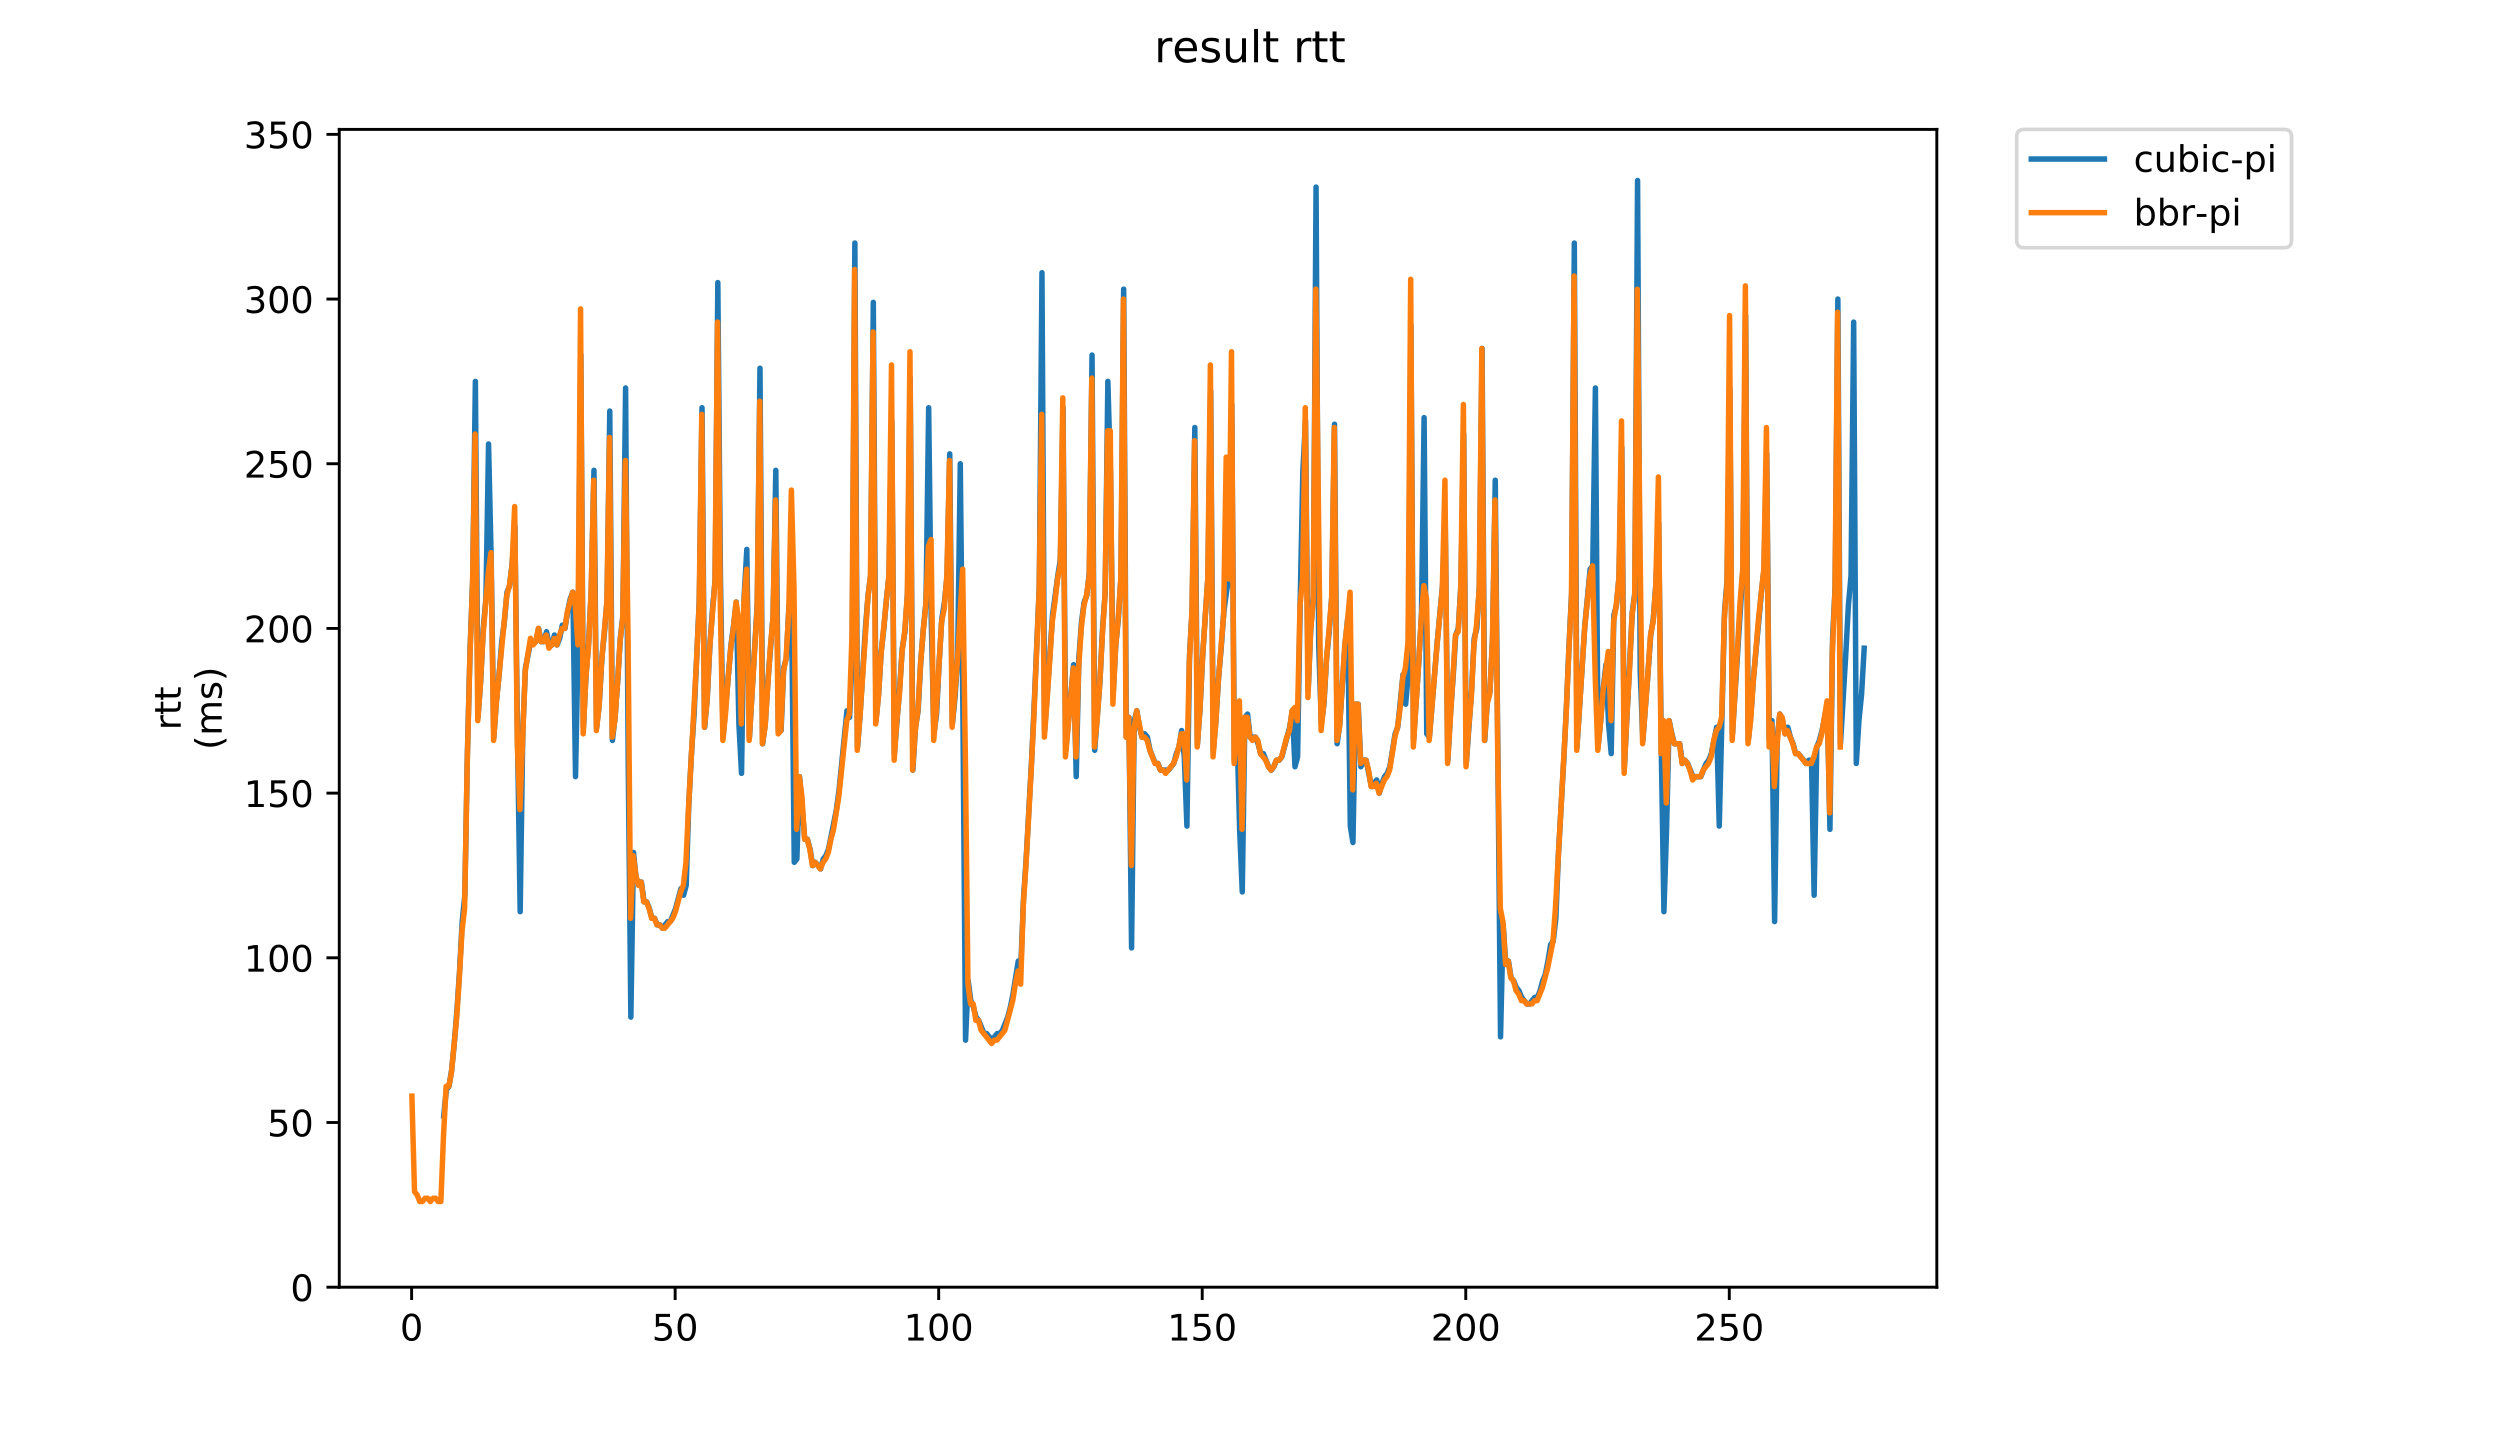 <?xml version="1.0" encoding="utf-8" standalone="no"?>
<!DOCTYPE svg PUBLIC "-//W3C//DTD SVG 1.1//EN"
  "http://www.w3.org/Graphics/SVG/1.1/DTD/svg11.dtd">
<!-- Created with matplotlib (https://matplotlib.org/) -->
<svg height="396pt" version="1.1" viewBox="0 0 684 396" width="684pt" xmlns="http://www.w3.org/2000/svg" xmlns:xlink="http://www.w3.org/1999/xlink">
 <defs>
  <style type="text/css">
*{stroke-linecap:butt;stroke-linejoin:round;}
  </style>
 </defs>
 <g id="figure_1">
  <g id="patch_1">
   <path d="M 0 396 
L 684 396 
L 684 0 
L 0 0 
z
" style="fill:#ffffff;"/>
  </g>
  <g id="axes_1">
   <g id="patch_2">
    <path d="M 92.824 352.174 
L 529.913 352.174 
L 529.913 35.411 
L 92.824 35.411 
z
" style="fill:#ffffff;"/>
   </g>
   <g id="matplotlib.axis_1">
    <g id="xtick_1">
     <g id="line2d_1">
      <defs>
       <path d="M 0 0 
L 0 3.5 
" id="m6c8b35bdcf" style="stroke:#000000;stroke-width:0.8;"/>
      </defs>
      <g>
       <use style="stroke:#000000;stroke-width:0.8;" x="112.618" xlink:href="#m6c8b35bdcf" y="352.174"/>
      </g>
     </g>
     <g id="text_1">
      <!-- 0 -->
      <defs>
       <path d="M 31.781 66.406 
Q 24.172 66.406 20.328 58.906 
Q 16.5 51.422 16.5 36.375 
Q 16.5 21.391 20.328 13.891 
Q 24.172 6.391 31.781 6.391 
Q 39.453 6.391 43.281 13.891 
Q 47.125 21.391 47.125 36.375 
Q 47.125 51.422 43.281 58.906 
Q 39.453 66.406 31.781 66.406 
z
M 31.781 74.219 
Q 44.047 74.219 50.516 64.516 
Q 56.984 54.828 56.984 36.375 
Q 56.984 17.969 50.516 8.266 
Q 44.047 -1.422 31.781 -1.422 
Q 19.531 -1.422 13.062 8.266 
Q 6.594 17.969 6.594 36.375 
Q 6.594 54.828 13.062 64.516 
Q 19.531 74.219 31.781 74.219 
z
" id="DejaVuSans-48"/>
      </defs>
      <g transform="translate(109.437 366.773)scale(0.1 -0.1)">
       <use xlink:href="#DejaVuSans-48"/>
      </g>
     </g>
    </g>
    <g id="xtick_2">
     <g id="line2d_2">
      <g>
       <use style="stroke:#000000;stroke-width:0.8;" x="184.721" xlink:href="#m6c8b35bdcf" y="352.174"/>
      </g>
     </g>
     <g id="text_2">
      <!-- 50 -->
      <defs>
       <path d="M 10.797 72.906 
L 49.516 72.906 
L 49.516 64.594 
L 19.828 64.594 
L 19.828 46.734 
Q 21.969 47.469 24.109 47.828 
Q 26.266 48.188 28.422 48.188 
Q 40.625 48.188 47.75 41.5 
Q 54.891 34.812 54.891 23.391 
Q 54.891 11.625 47.562 5.094 
Q 40.234 -1.422 26.906 -1.422 
Q 22.312 -1.422 17.547 -0.641 
Q 12.797 0.141 7.719 1.703 
L 7.719 11.625 
Q 12.109 9.234 16.797 8.062 
Q 21.484 6.891 26.703 6.891 
Q 35.156 6.891 40.078 11.328 
Q 45.016 15.766 45.016 23.391 
Q 45.016 31 40.078 35.438 
Q 35.156 39.891 26.703 39.891 
Q 22.75 39.891 18.812 39.016 
Q 14.891 38.141 10.797 36.281 
z
" id="DejaVuSans-53"/>
      </defs>
      <g transform="translate(178.359 366.773)scale(0.1 -0.1)">
       <use xlink:href="#DejaVuSans-53"/>
       <use x="63.623" xlink:href="#DejaVuSans-48"/>
      </g>
     </g>
    </g>
    <g id="xtick_3">
     <g id="line2d_3">
      <g>
       <use style="stroke:#000000;stroke-width:0.8;" x="256.825" xlink:href="#m6c8b35bdcf" y="352.174"/>
      </g>
     </g>
     <g id="text_3">
      <!-- 100 -->
      <defs>
       <path d="M 12.406 8.297 
L 28.516 8.297 
L 28.516 63.922 
L 10.984 60.406 
L 10.984 69.391 
L 28.422 72.906 
L 38.281 72.906 
L 38.281 8.297 
L 54.391 8.297 
L 54.391 0 
L 12.406 0 
z
" id="DejaVuSans-49"/>
      </defs>
      <g transform="translate(247.281 366.773)scale(0.1 -0.1)">
       <use xlink:href="#DejaVuSans-49"/>
       <use x="63.623" xlink:href="#DejaVuSans-48"/>
       <use x="127.246" xlink:href="#DejaVuSans-48"/>
      </g>
     </g>
    </g>
    <g id="xtick_4">
     <g id="line2d_4">
      <g>
       <use style="stroke:#000000;stroke-width:0.8;" x="328.928" xlink:href="#m6c8b35bdcf" y="352.174"/>
      </g>
     </g>
     <g id="text_4">
      <!-- 150 -->
      <g transform="translate(319.384 366.773)scale(0.1 -0.1)">
       <use xlink:href="#DejaVuSans-49"/>
       <use x="63.623" xlink:href="#DejaVuSans-53"/>
       <use x="127.246" xlink:href="#DejaVuSans-48"/>
      </g>
     </g>
    </g>
    <g id="xtick_5">
     <g id="line2d_5">
      <g>
       <use style="stroke:#000000;stroke-width:0.8;" x="401.031" xlink:href="#m6c8b35bdcf" y="352.174"/>
      </g>
     </g>
     <g id="text_5">
      <!-- 200 -->
      <defs>
       <path d="M 19.188 8.297 
L 53.609 8.297 
L 53.609 0 
L 7.328 0 
L 7.328 8.297 
Q 12.938 14.109 22.625 23.891 
Q 32.328 33.688 34.812 36.531 
Q 39.547 41.844 41.422 45.531 
Q 43.312 49.219 43.312 52.781 
Q 43.312 58.594 39.234 62.25 
Q 35.156 65.922 28.609 65.922 
Q 23.969 65.922 18.812 64.312 
Q 13.672 62.703 7.812 59.422 
L 7.812 69.391 
Q 13.766 71.781 18.938 73 
Q 24.125 74.219 28.422 74.219 
Q 39.75 74.219 46.484 68.547 
Q 53.219 62.891 53.219 53.422 
Q 53.219 48.922 51.531 44.891 
Q 49.859 40.875 45.406 35.406 
Q 44.188 33.984 37.641 27.219 
Q 31.109 20.453 19.188 8.297 
z
" id="DejaVuSans-50"/>
      </defs>
      <g transform="translate(391.487 366.773)scale(0.1 -0.1)">
       <use xlink:href="#DejaVuSans-50"/>
       <use x="63.623" xlink:href="#DejaVuSans-48"/>
       <use x="127.246" xlink:href="#DejaVuSans-48"/>
      </g>
     </g>
    </g>
    <g id="xtick_6">
     <g id="line2d_6">
      <g>
       <use style="stroke:#000000;stroke-width:0.8;" x="473.134" xlink:href="#m6c8b35bdcf" y="352.174"/>
      </g>
     </g>
     <g id="text_6">
      <!-- 250 -->
      <g transform="translate(463.59 366.773)scale(0.1 -0.1)">
       <use xlink:href="#DejaVuSans-50"/>
       <use x="63.623" xlink:href="#DejaVuSans-53"/>
       <use x="127.246" xlink:href="#DejaVuSans-48"/>
      </g>
     </g>
    </g>
   </g>
   <g id="matplotlib.axis_2">
    <g id="ytick_1">
     <g id="line2d_7">
      <defs>
       <path d="M 0 0 
L -3.5 0 
" id="m026a857613" style="stroke:#000000;stroke-width:0.8;"/>
      </defs>
      <g>
       <use style="stroke:#000000;stroke-width:0.8;" x="92.824" xlink:href="#m026a857613" y="352.174"/>
      </g>
     </g>
     <g id="text_7">
      <!-- 0 -->
      <g transform="translate(79.461 355.973)scale(0.1 -0.1)">
       <use xlink:href="#DejaVuSans-48"/>
      </g>
     </g>
    </g>
    <g id="ytick_2">
     <g id="line2d_8">
      <g>
       <use style="stroke:#000000;stroke-width:0.8;" x="92.824" xlink:href="#m026a857613" y="307.115"/>
      </g>
     </g>
     <g id="text_8">
      <!-- 50 -->
      <g transform="translate(73.099 310.915)scale(0.1 -0.1)">
       <use xlink:href="#DejaVuSans-53"/>
       <use x="63.623" xlink:href="#DejaVuSans-48"/>
      </g>
     </g>
    </g>
    <g id="ytick_3">
     <g id="line2d_9">
      <g>
       <use style="stroke:#000000;stroke-width:0.8;" x="92.824" xlink:href="#m026a857613" y="262.057"/>
      </g>
     </g>
     <g id="text_9">
      <!-- 100 -->
      <g transform="translate(66.736 265.856)scale(0.1 -0.1)">
       <use xlink:href="#DejaVuSans-49"/>
       <use x="63.623" xlink:href="#DejaVuSans-48"/>
       <use x="127.246" xlink:href="#DejaVuSans-48"/>
      </g>
     </g>
    </g>
    <g id="ytick_4">
     <g id="line2d_10">
      <g>
       <use style="stroke:#000000;stroke-width:0.8;" x="92.824" xlink:href="#m026a857613" y="216.998"/>
      </g>
     </g>
     <g id="text_10">
      <!-- 150 -->
      <g transform="translate(66.736 220.797)scale(0.1 -0.1)">
       <use xlink:href="#DejaVuSans-49"/>
       <use x="63.623" xlink:href="#DejaVuSans-53"/>
       <use x="127.246" xlink:href="#DejaVuSans-48"/>
      </g>
     </g>
    </g>
    <g id="ytick_5">
     <g id="line2d_11">
      <g>
       <use style="stroke:#000000;stroke-width:0.8;" x="92.824" xlink:href="#m026a857613" y="171.939"/>
      </g>
     </g>
     <g id="text_11">
      <!-- 200 -->
      <g transform="translate(66.736 175.738)scale(0.1 -0.1)">
       <use xlink:href="#DejaVuSans-50"/>
       <use x="63.623" xlink:href="#DejaVuSans-48"/>
       <use x="127.246" xlink:href="#DejaVuSans-48"/>
      </g>
     </g>
    </g>
    <g id="ytick_6">
     <g id="line2d_12">
      <g>
       <use style="stroke:#000000;stroke-width:0.8;" x="92.824" xlink:href="#m026a857613" y="126.881"/>
      </g>
     </g>
     <g id="text_12">
      <!-- 250 -->
      <g transform="translate(66.736 130.68)scale(0.1 -0.1)">
       <use xlink:href="#DejaVuSans-50"/>
       <use x="63.623" xlink:href="#DejaVuSans-53"/>
       <use x="127.246" xlink:href="#DejaVuSans-48"/>
      </g>
     </g>
    </g>
    <g id="ytick_7">
     <g id="line2d_13">
      <g>
       <use style="stroke:#000000;stroke-width:0.8;" x="92.824" xlink:href="#m026a857613" y="81.822"/>
      </g>
     </g>
     <g id="text_13">
      <!-- 300 -->
      <defs>
       <path d="M 40.578 39.312 
Q 47.656 37.797 51.625 33 
Q 55.609 28.219 55.609 21.188 
Q 55.609 10.406 48.188 4.484 
Q 40.766 -1.422 27.094 -1.422 
Q 22.516 -1.422 17.656 -0.516 
Q 12.797 0.391 7.625 2.203 
L 7.625 11.719 
Q 11.719 9.328 16.594 8.109 
Q 21.484 6.891 26.812 6.891 
Q 36.078 6.891 40.938 10.547 
Q 45.797 14.203 45.797 21.188 
Q 45.797 27.641 41.281 31.266 
Q 36.766 34.906 28.719 34.906 
L 20.219 34.906 
L 20.219 43.016 
L 29.109 43.016 
Q 36.375 43.016 40.234 45.922 
Q 44.094 48.828 44.094 54.297 
Q 44.094 59.906 40.109 62.906 
Q 36.141 65.922 28.719 65.922 
Q 24.656 65.922 20.016 65.031 
Q 15.375 64.156 9.812 62.312 
L 9.812 71.094 
Q 15.438 72.656 20.344 73.438 
Q 25.25 74.219 29.594 74.219 
Q 40.828 74.219 47.359 69.109 
Q 53.906 64.016 53.906 55.328 
Q 53.906 49.266 50.438 45.094 
Q 46.969 40.922 40.578 39.312 
z
" id="DejaVuSans-51"/>
      </defs>
      <g transform="translate(66.736 85.621)scale(0.1 -0.1)">
       <use xlink:href="#DejaVuSans-51"/>
       <use x="63.623" xlink:href="#DejaVuSans-48"/>
       <use x="127.246" xlink:href="#DejaVuSans-48"/>
      </g>
     </g>
    </g>
    <g id="ytick_8">
     <g id="line2d_14">
      <g>
       <use style="stroke:#000000;stroke-width:0.8;" x="92.824" xlink:href="#m026a857613" y="36.763"/>
      </g>
     </g>
     <g id="text_14">
      <!-- 350 -->
      <g transform="translate(66.736 40.562)scale(0.1 -0.1)">
       <use xlink:href="#DejaVuSans-51"/>
       <use x="63.623" xlink:href="#DejaVuSans-53"/>
       <use x="127.246" xlink:href="#DejaVuSans-48"/>
      </g>
     </g>
    </g>
    <g id="text_15">
     <!-- rtt -->
     <defs>
      <path d="M 41.109 46.297 
Q 39.594 47.172 37.812 47.578 
Q 36.031 48 33.891 48 
Q 26.266 48 22.188 43.047 
Q 18.109 38.094 18.109 28.812 
L 18.109 0 
L 9.078 0 
L 9.078 54.688 
L 18.109 54.688 
L 18.109 46.188 
Q 20.953 51.172 25.484 53.578 
Q 30.031 56 36.531 56 
Q 37.453 56 38.578 55.875 
Q 39.703 55.766 41.062 55.516 
z
" id="DejaVuSans-114"/>
      <path d="M 18.312 70.219 
L 18.312 54.688 
L 36.812 54.688 
L 36.812 47.703 
L 18.312 47.703 
L 18.312 18.016 
Q 18.312 11.328 20.141 9.422 
Q 21.969 7.516 27.594 7.516 
L 36.812 7.516 
L 36.812 0 
L 27.594 0 
Q 17.188 0 13.234 3.875 
Q 9.281 7.766 9.281 18.016 
L 9.281 47.703 
L 2.688 47.703 
L 2.688 54.688 
L 9.281 54.688 
L 9.281 70.219 
z
" id="DejaVuSans-116"/>
     </defs>
     <g transform="translate(49.459 199.769)rotate(-90)scale(0.1 -0.1)">
      <use xlink:href="#DejaVuSans-114"/>
      <use x="41.113" xlink:href="#DejaVuSans-116"/>
      <use x="80.322" xlink:href="#DejaVuSans-116"/>
     </g>
     <!-- (ms) -->
     <defs>
      <path d="M 31 75.875 
Q 24.469 64.656 21.281 53.656 
Q 18.109 42.672 18.109 31.391 
Q 18.109 20.125 21.312 9.062 
Q 24.516 -2 31 -13.188 
L 23.188 -13.188 
Q 15.875 -1.703 12.234 9.375 
Q 8.594 20.453 8.594 31.391 
Q 8.594 42.281 12.203 53.312 
Q 15.828 64.359 23.188 75.875 
z
" id="DejaVuSans-40"/>
      <path d="M 52 44.188 
Q 55.375 50.25 60.062 53.125 
Q 64.75 56 71.094 56 
Q 79.641 56 84.281 50.016 
Q 88.922 44.047 88.922 33.016 
L 88.922 0 
L 79.891 0 
L 79.891 32.719 
Q 79.891 40.578 77.094 44.375 
Q 74.312 48.188 68.609 48.188 
Q 61.625 48.188 57.562 43.547 
Q 53.516 38.922 53.516 30.906 
L 53.516 0 
L 44.484 0 
L 44.484 32.719 
Q 44.484 40.625 41.703 44.406 
Q 38.922 48.188 33.109 48.188 
Q 26.219 48.188 22.156 43.531 
Q 18.109 38.875 18.109 30.906 
L 18.109 0 
L 9.078 0 
L 9.078 54.688 
L 18.109 54.688 
L 18.109 46.188 
Q 21.188 51.219 25.484 53.609 
Q 29.781 56 35.688 56 
Q 41.656 56 45.828 52.969 
Q 50 49.953 52 44.188 
z
" id="DejaVuSans-109"/>
      <path d="M 44.281 53.078 
L 44.281 44.578 
Q 40.484 46.531 36.375 47.5 
Q 32.281 48.484 27.875 48.484 
Q 21.188 48.484 17.844 46.438 
Q 14.5 44.391 14.5 40.281 
Q 14.5 37.156 16.891 35.375 
Q 19.281 33.594 26.516 31.984 
L 29.594 31.297 
Q 39.156 29.25 43.188 25.516 
Q 47.219 21.781 47.219 15.094 
Q 47.219 7.469 41.188 3.016 
Q 35.156 -1.422 24.609 -1.422 
Q 20.219 -1.422 15.453 -0.562 
Q 10.688 0.297 5.422 2 
L 5.422 11.281 
Q 10.406 8.688 15.234 7.391 
Q 20.062 6.109 24.812 6.109 
Q 31.156 6.109 34.562 8.281 
Q 37.984 10.453 37.984 14.406 
Q 37.984 18.062 35.516 20.016 
Q 33.062 21.969 24.703 23.781 
L 21.578 24.516 
Q 13.234 26.266 9.516 29.906 
Q 5.812 33.547 5.812 39.891 
Q 5.812 47.609 11.281 51.797 
Q 16.75 56 26.812 56 
Q 31.781 56 36.172 55.266 
Q 40.578 54.547 44.281 53.078 
z
" id="DejaVuSans-115"/>
      <path d="M 8.016 75.875 
L 15.828 75.875 
Q 23.141 64.359 26.781 53.312 
Q 30.422 42.281 30.422 31.391 
Q 30.422 20.453 26.781 9.375 
Q 23.141 -1.703 15.828 -13.188 
L 8.016 -13.188 
Q 14.5 -2 17.703 9.062 
Q 20.906 20.125 20.906 31.391 
Q 20.906 42.672 17.703 53.656 
Q 14.5 64.656 8.016 75.875 
z
" id="DejaVuSans-41"/>
     </defs>
     <g transform="translate(60.657 205.169)rotate(-90)scale(0.1 -0.1)">
      <use xlink:href="#DejaVuSans-40"/>
      <use x="39.014" xlink:href="#DejaVuSans-109"/>
      <use x="136.426" xlink:href="#DejaVuSans-115"/>
      <use x="188.525" xlink:href="#DejaVuSans-41"/>
     </g>
    </g>
   </g>
   <g id="line2d_15">
    <path clip-path="url(#p43f237a901)" d="M 121.409 305.313 
L 122.13 298.104 
L 122.851 297.203 
L 123.572 292.697 
L 124.293 285.487 
L 125.014 276.475 
L 125.735 265.661 
L 126.456 252.144 
L 127.177 244.934 
L 127.898 205.283 
L 128.619 177.346 
L 129.34 158.422 
L 130.061 104.351 
L 130.782 196.271 
L 131.503 186.358 
L 132.224 171.939 
L 132.945 163.829 
L 133.666 121.473 
L 134.387 153.015 
L 135.108 201.678 
L 135.83 191.765 
L 136.551 184.556 
L 137.272 175.544 
L 137.993 170.137 
L 138.714 162.026 
L 139.435 160.224 
L 140.156 153.916 
L 140.877 144.003 
L 141.598 202.579 
L 142.319 249.44 
L 143.04 199.876 
L 143.761 182.753 
L 145.203 175.544 
L 146.645 175.544 
L 147.366 171.939 
L 148.087 175.544 
L 148.808 175.544 
L 149.529 172.84 
L 150.25 176.445 
L 150.971 176.445 
L 151.692 173.742 
L 152.413 176.445 
L 153.134 174.643 
L 153.855 171.038 
L 154.576 171.939 
L 155.297 167.433 
L 156.018 163.829 
L 156.739 162.026 
L 157.46 212.492 
L 158.182 175.544 
L 158.903 97.142 
L 159.624 198.974 
L 160.345 184.556 
L 161.066 175.544 
L 161.787 161.125 
L 162.508 128.683 
L 163.229 198.974 
L 163.95 192.666 
L 164.671 180.05 
L 165.392 172.84 
L 166.113 163.829 
L 166.834 112.462 
L 167.555 202.579 
L 168.276 196.271 
L 168.997 186.358 
L 169.718 174.643 
L 170.439 168.335 
L 171.16 106.153 
L 171.881 208.887 
L 172.602 278.278 
L 173.323 233.219 
L 174.044 240.429 
L 174.765 241.33 
L 175.486 241.33 
L 176.207 246.737 
L 176.928 246.737 
L 177.649 248.539 
L 178.37 251.243 
L 179.091 251.243 
L 179.812 253.045 
L 180.534 253.045 
L 181.255 253.946 
L 182.697 252.144 
L 183.418 252.144 
L 184.86 248.539 
L 186.302 243.132 
L 187.023 244.934 
L 187.744 242.231 
L 188.465 219.701 
L 189.186 206.184 
L 189.907 195.37 
L 191.349 163.829 
L 192.07 111.561 
L 192.791 198.974 
L 193.512 190.864 
L 194.233 176.445 
L 194.954 166.532 
L 195.675 158.422 
L 196.396 77.316 
L 197.117 158.422 
L 197.838 201.678 
L 200.001 176.445 
L 200.722 171.038 
L 201.443 164.73 
L 202.164 198.073 
L 202.886 211.591 
L 203.607 162.927 
L 204.328 150.311 
L 205.049 201.678 
L 207.212 164.73 
L 207.933 100.746 
L 208.654 203.48 
L 209.375 198.073 
L 210.096 186.358 
L 211.538 168.335 
L 212.259 128.683 
L 212.98 199.876 
L 213.701 199.876 
L 214.422 182.753 
L 215.143 180.05 
L 215.864 165.631 
L 216.585 167.433 
L 217.306 235.923 
L 218.027 235.021 
L 218.748 212.492 
L 220.19 229.614 
L 220.911 229.614 
L 221.632 232.318 
L 222.353 236.824 
L 223.074 235.923 
L 224.516 237.725 
L 225.238 235.021 
L 225.959 234.12 
L 226.68 232.318 
L 228.843 221.504 
L 229.564 216.097 
L 231.727 194.469 
L 232.448 196.271 
L 233.169 179.149 
L 233.89 66.502 
L 234.611 204.382 
L 235.332 195.37 
L 236.774 171.939 
L 237.495 162.927 
L 238.216 157.52 
L 238.937 82.723 
L 239.658 197.172 
L 240.379 189.963 
L 241.1 178.247 
L 241.821 171.939 
L 242.542 163.829 
L 243.263 157.52 
L 243.984 115.165 
L 244.705 206.184 
L 246.147 188.16 
L 246.868 177.346 
L 247.59 172.84 
L 248.311 162.026 
L 249.032 103.45 
L 249.753 210.69 
L 250.474 198.974 
L 251.195 194.469 
L 251.916 180.951 
L 252.637 171.939 
L 253.358 164.73 
L 254.079 111.561 
L 254.8 170.137 
L 255.521 200.777 
L 256.242 195.37 
L 256.963 180.951 
L 257.684 169.236 
L 258.405 164.73 
L 259.126 157.52 
L 259.847 124.177 
L 260.568 198.073 
L 261.289 190.864 
L 262.01 180.05 
L 262.731 126.881 
L 263.452 195.37 
L 264.173 284.586 
L 264.894 268.365 
L 265.615 273.772 
L 266.336 275.574 
L 267.057 278.278 
L 267.778 279.179 
L 269.22 282.784 
L 269.942 282.784 
L 271.384 284.586 
L 272.826 282.784 
L 273.547 282.784 
L 274.268 281.883 
L 275.71 278.278 
L 276.431 275.574 
L 277.152 271.97 
L 278.594 262.958 
L 279.315 263.859 
L 280.036 245.836 
L 280.757 235.021 
L 282.199 208.887 
L 282.92 193.567 
L 284.362 160.224 
L 285.083 74.612 
L 285.804 199.876 
L 286.525 189.963 
L 287.967 168.335 
L 289.409 157.52 
L 290.13 153.015 
L 290.851 111.561 
L 291.572 205.283 
L 293.736 181.852 
L 294.457 212.492 
L 295.178 180.05 
L 295.899 170.137 
L 296.62 164.73 
L 297.341 162.927 
L 298.062 156.619 
L 298.783 97.142 
L 299.504 205.283 
L 300.946 186.358 
L 301.667 171.939 
L 302.388 162.026 
L 303.109 104.351 
L 303.83 129.584 
L 304.551 189.963 
L 305.272 176.445 
L 305.993 169.236 
L 306.714 157.52 
L 307.435 79.118 
L 308.156 201.678 
L 308.877 196.271 
L 309.598 259.353 
L 310.319 197.172 
L 311.04 194.469 
L 311.761 198.974 
L 312.482 201.678 
L 313.203 200.777 
L 313.924 201.678 
L 314.646 205.283 
L 316.088 208.887 
L 316.809 208.887 
L 317.53 210.69 
L 319.693 210.69 
L 321.135 208.887 
L 321.856 206.184 
L 322.577 204.382 
L 323.298 199.876 
L 324.019 207.085 
L 324.74 226.01 
L 325.461 179.149 
L 326.182 166.532 
L 326.903 116.968 
L 327.624 203.48 
L 328.345 193.567 
L 329.066 179.149 
L 330.508 157.52 
L 331.229 107.055 
L 331.95 205.283 
L 332.671 197.172 
L 333.392 185.457 
L 334.113 177.346 
L 334.834 167.433 
L 335.555 162.026 
L 336.276 157.52 
L 336.998 110.659 
L 337.719 207.986 
L 338.44 199.876 
L 339.161 226.911 
L 339.882 244.033 
L 340.603 196.271 
L 341.324 195.37 
L 342.045 201.678 
L 343.487 201.678 
L 344.208 203.48 
L 344.929 206.184 
L 345.65 206.184 
L 347.092 209.789 
L 347.813 210.69 
L 348.534 209.789 
L 349.255 207.986 
L 349.976 207.986 
L 350.697 207.085 
L 352.86 198.974 
L 353.581 194.469 
L 354.302 209.789 
L 355.023 207.085 
L 355.744 163.829 
L 356.465 128.683 
L 357.186 115.165 
L 357.907 189.062 
L 358.628 171.939 
L 359.35 162.927 
L 360.071 51.182 
L 360.792 176.445 
L 361.513 198.073 
L 362.234 192.666 
L 362.955 180.05 
L 363.676 172.84 
L 364.397 162.927 
L 365.118 116.066 
L 365.839 203.48 
L 366.56 198.073 
L 368.002 176.445 
L 368.723 169.236 
L 369.444 226.01 
L 370.165 230.516 
L 370.886 192.666 
L 371.607 192.666 
L 372.328 209.789 
L 373.049 207.986 
L 373.77 207.986 
L 375.212 215.196 
L 376.654 213.393 
L 377.375 216.998 
L 378.096 214.294 
L 378.817 212.492 
L 379.538 211.591 
L 380.259 209.789 
L 381.702 200.777 
L 382.423 198.974 
L 383.865 184.556 
L 384.586 192.666 
L 385.307 184.556 
L 386.028 89.031 
L 386.749 202.579 
L 388.191 180.951 
L 388.912 168.335 
L 389.633 114.264 
L 390.354 200.777 
L 391.075 201.678 
L 393.238 175.544 
L 394.68 160.224 
L 395.401 141.299 
L 396.122 207.986 
L 396.843 195.37 
L 397.564 185.457 
L 398.285 173.742 
L 399.006 171.939 
L 399.727 159.323 
L 400.448 118.77 
L 401.169 208.887 
L 402.611 189.062 
L 403.333 174.643 
L 404.054 171.939 
L 404.775 160.224 
L 405.496 95.339 
L 406.217 202.579 
L 406.938 191.765 
L 407.659 189.062 
L 408.38 174.643 
L 409.101 131.386 
L 410.543 283.685 
L 411.264 253.045 
L 411.985 263.859 
L 412.706 262.958 
L 413.427 267.464 
L 414.148 268.365 
L 414.869 270.167 
L 415.59 271.068 
L 416.311 272.871 
L 417.753 274.673 
L 418.474 274.673 
L 419.916 272.871 
L 420.637 272.871 
L 421.358 271.068 
L 422.079 268.365 
L 422.8 266.563 
L 423.521 262.958 
L 424.242 258.452 
L 424.963 257.551 
L 425.685 251.243 
L 426.406 233.219 
L 427.848 207.986 
L 428.569 193.567 
L 429.29 176.445 
L 430.011 162.026 
L 430.732 66.502 
L 431.453 204.382 
L 433.616 171.038 
L 435.058 155.718 
L 435.779 154.817 
L 436.5 106.153 
L 437.221 204.382 
L 437.942 197.172 
L 438.663 188.16 
L 439.384 181.852 
L 440.105 198.073 
L 440.826 206.184 
L 441.547 168.335 
L 442.268 165.631 
L 442.989 157.52 
L 443.71 122.375 
L 444.431 209.789 
L 446.594 167.433 
L 447.315 162.026 
L 448.037 49.379 
L 448.758 183.655 
L 449.479 202.579 
L 450.921 183.655 
L 451.642 173.742 
L 452.363 169.236 
L 453.084 159.323 
L 453.805 143.102 
L 454.526 205.283 
L 455.247 249.44 
L 455.968 226.911 
L 456.689 197.172 
L 457.41 200.777 
L 458.131 203.48 
L 459.573 203.48 
L 460.294 208.887 
L 461.015 207.986 
L 461.736 208.887 
L 463.178 212.492 
L 465.341 212.492 
L 466.783 208.887 
L 467.504 207.986 
L 468.225 206.184 
L 469.667 198.974 
L 470.389 226.01 
L 471.831 167.433 
L 472.552 158.422 
L 473.273 106.153 
L 473.994 200.777 
L 476.878 155.718 
L 477.599 86.328 
L 478.32 202.579 
L 479.041 195.37 
L 479.762 185.457 
L 481.925 162.026 
L 482.646 155.718 
L 483.367 124.177 
L 484.088 202.579 
L 484.809 197.172 
L 485.53 252.144 
L 486.251 201.678 
L 486.972 195.37 
L 487.693 197.172 
L 488.414 200.777 
L 489.135 198.974 
L 489.856 201.678 
L 490.577 203.48 
L 491.298 206.184 
L 492.019 206.184 
L 494.183 208.887 
L 494.904 207.986 
L 495.625 207.986 
L 496.346 244.934 
L 497.067 204.382 
L 497.788 202.579 
L 498.509 199.876 
L 499.951 192.666 
L 500.672 226.911 
L 501.393 174.643 
L 502.114 160.224 
L 502.835 81.822 
L 503.556 203.48 
L 504.998 179.149 
L 505.719 165.631 
L 506.44 157.52 
L 507.161 88.13 
L 507.882 208.887 
L 508.603 197.172 
L 509.324 189.963 
L 510.045 177.346 
L 510.045 177.346 
" style="fill:none;stroke:#1f77b4;stroke-linecap:square;stroke-width:1.5;"/>
   </g>
   <g id="line2d_16">
    <path clip-path="url(#p43f237a901)" d="M 112.692 299.906 
L 113.413 326.04 
L 114.134 326.941 
L 114.855 328.744 
L 115.576 328.744 
L 116.297 327.842 
L 117.018 327.842 
L 117.739 328.744 
L 118.46 327.842 
L 119.181 327.842 
L 119.902 328.744 
L 120.623 328.744 
L 121.344 310.72 
L 122.065 297.203 
L 122.786 297.203 
L 123.507 293.598 
L 124.949 278.278 
L 125.67 267.464 
L 126.391 254.847 
L 127.112 248.539 
L 127.833 208.887 
L 128.554 180.05 
L 129.275 160.224 
L 129.996 118.77 
L 130.717 197.172 
L 131.438 187.259 
L 132.159 173.742 
L 133.602 156.619 
L 134.323 151.212 
L 135.044 202.579 
L 135.765 192.666 
L 138.649 162.927 
L 139.37 160.224 
L 140.091 154.817 
L 140.812 138.596 
L 141.533 203.48 
L 142.254 221.504 
L 143.696 183.655 
L 145.138 174.643 
L 145.859 176.445 
L 146.58 175.544 
L 147.301 171.939 
L 148.022 175.544 
L 148.743 175.544 
L 149.464 173.742 
L 150.185 177.346 
L 150.906 176.445 
L 151.627 174.643 
L 152.348 176.445 
L 153.069 173.742 
L 153.79 171.939 
L 154.511 171.939 
L 155.232 167.433 
L 156.675 162.026 
L 157.396 165.631 
L 158.117 176.445 
L 158.838 84.525 
L 159.559 200.777 
L 160.28 185.457 
L 161.001 177.346 
L 161.722 162.026 
L 162.443 131.386 
L 163.164 199.876 
L 163.885 193.567 
L 164.606 180.951 
L 166.048 164.73 
L 166.769 119.671 
L 167.49 201.678 
L 168.211 197.172 
L 168.932 187.259 
L 169.653 175.544 
L 170.374 169.236 
L 171.095 125.979 
L 171.816 172.84 
L 172.537 251.243 
L 173.258 234.12 
L 173.979 239.527 
L 174.7 242.231 
L 175.421 241.33 
L 176.142 246.737 
L 176.863 246.737 
L 177.584 248.539 
L 178.306 251.243 
L 179.027 251.243 
L 179.748 253.045 
L 180.469 253.045 
L 181.19 253.946 
L 181.911 253.946 
L 184.074 251.243 
L 184.795 249.44 
L 186.237 244.033 
L 186.958 242.231 
L 187.679 235.923 
L 188.4 220.603 
L 190.563 180.951 
L 191.284 165.631 
L 192.005 113.363 
L 192.726 198.974 
L 193.447 191.765 
L 194.168 177.346 
L 195.61 159.323 
L 196.331 88.13 
L 197.052 163.829 
L 197.773 202.579 
L 198.494 195.37 
L 199.215 185.457 
L 199.936 177.346 
L 200.658 171.939 
L 201.379 164.73 
L 202.1 169.236 
L 202.821 198.073 
L 203.542 164.73 
L 204.263 155.718 
L 204.984 202.579 
L 207.147 166.532 
L 207.868 109.758 
L 208.589 203.48 
L 209.31 198.974 
L 210.752 177.346 
L 211.473 169.236 
L 212.194 136.793 
L 212.915 200.777 
L 213.636 199.876 
L 214.357 183.655 
L 215.078 180.05 
L 215.799 167.433 
L 216.52 134.09 
L 217.241 161.125 
L 217.962 226.911 
L 218.683 212.492 
L 219.404 217.899 
L 220.125 229.614 
L 220.846 229.614 
L 221.567 232.318 
L 222.289 236.824 
L 223.01 235.923 
L 224.452 237.725 
L 225.173 235.923 
L 225.894 235.021 
L 226.615 233.219 
L 227.336 229.614 
L 228.057 226.911 
L 229.499 217.899 
L 231.662 197.172 
L 232.383 195.37 
L 233.104 173.742 
L 233.825 73.711 
L 234.546 205.283 
L 235.267 196.271 
L 237.43 163.829 
L 238.151 157.52 
L 238.872 90.834 
L 239.593 198.073 
L 240.314 190.864 
L 241.035 179.149 
L 243.198 157.52 
L 243.919 99.845 
L 244.641 207.986 
L 245.362 197.172 
L 246.083 189.963 
L 246.804 178.247 
L 247.525 172.84 
L 248.246 162.927 
L 248.967 96.241 
L 249.688 210.69 
L 250.409 199.876 
L 251.13 194.469 
L 251.851 181.852 
L 252.572 172.84 
L 253.293 165.631 
L 254.014 149.41 
L 254.735 147.608 
L 255.456 202.579 
L 256.177 194.469 
L 257.619 170.137 
L 258.34 166.532 
L 259.061 157.52 
L 259.782 125.979 
L 260.503 198.974 
L 261.945 180.951 
L 263.387 155.718 
L 264.108 206.184 
L 264.829 269.266 
L 265.55 274.673 
L 266.271 274.673 
L 266.993 279.179 
L 267.714 279.179 
L 268.435 281.883 
L 271.319 285.487 
L 272.04 284.586 
L 272.761 284.586 
L 274.924 281.883 
L 277.087 273.772 
L 277.808 269.266 
L 278.529 265.661 
L 279.25 269.266 
L 279.971 247.638 
L 280.692 236.824 
L 282.134 210.69 
L 282.855 196.271 
L 284.297 162.026 
L 285.018 113.363 
L 285.739 201.678 
L 286.46 191.765 
L 287.902 170.137 
L 288.623 164.73 
L 289.345 158.422 
L 290.066 154.817 
L 290.787 108.857 
L 291.508 207.085 
L 293.671 182.753 
L 294.392 207.085 
L 295.113 182.753 
L 295.834 171.939 
L 296.555 165.631 
L 297.276 162.927 
L 297.997 157.52 
L 298.718 103.45 
L 299.439 204.382 
L 300.16 197.172 
L 300.881 187.259 
L 301.602 173.742 
L 302.323 162.927 
L 303.044 117.869 
L 303.765 117.869 
L 304.486 192.666 
L 305.207 177.346 
L 305.928 169.236 
L 306.649 158.422 
L 307.37 81.822 
L 308.091 201.678 
L 308.812 196.271 
L 309.533 236.824 
L 310.254 199.876 
L 310.975 194.469 
L 312.418 201.678 
L 313.139 201.678 
L 313.86 202.579 
L 314.581 205.283 
L 316.023 208.887 
L 316.744 208.887 
L 317.465 210.69 
L 318.186 210.69 
L 318.907 211.591 
L 321.07 208.887 
L 321.791 207.085 
L 322.512 204.382 
L 323.233 200.777 
L 323.954 200.777 
L 324.675 213.393 
L 325.396 180.951 
L 326.117 167.433 
L 326.838 120.572 
L 327.559 204.382 
L 328.28 194.469 
L 329.001 180.05 
L 330.443 158.422 
L 331.164 99.845 
L 331.885 207.085 
L 332.606 198.073 
L 333.327 186.358 
L 334.77 168.335 
L 335.491 125.078 
L 336.212 158.422 
L 336.933 96.241 
L 337.654 208.887 
L 339.096 191.765 
L 339.817 226.911 
L 340.538 196.271 
L 341.259 196.271 
L 341.98 201.678 
L 342.701 202.579 
L 343.422 201.678 
L 344.143 202.579 
L 344.864 206.184 
L 346.306 207.986 
L 347.027 209.789 
L 347.748 210.69 
L 348.469 209.789 
L 349.19 207.986 
L 349.911 207.986 
L 350.632 207.085 
L 352.074 201.678 
L 352.795 199.876 
L 353.516 194.469 
L 354.237 193.567 
L 354.958 197.172 
L 355.679 165.631 
L 356.401 158.422 
L 357.122 111.561 
L 357.843 190.864 
L 358.564 172.84 
L 359.285 164.73 
L 360.006 79.118 
L 361.448 199.876 
L 362.169 192.666 
L 362.89 180.951 
L 364.332 163.829 
L 365.053 116.968 
L 365.774 202.579 
L 366.495 198.974 
L 367.937 176.445 
L 368.658 170.137 
L 369.379 162.026 
L 370.1 216.097 
L 370.821 192.666 
L 371.542 192.666 
L 372.263 208.887 
L 372.984 207.986 
L 373.705 207.986 
L 374.426 210.69 
L 375.147 215.196 
L 375.868 215.196 
L 376.589 214.294 
L 377.31 216.998 
L 378.753 213.393 
L 379.474 212.492 
L 380.195 210.69 
L 381.637 201.678 
L 382.358 198.974 
L 383.079 193.567 
L 383.8 185.457 
L 384.521 182.753 
L 385.242 175.544 
L 385.963 76.415 
L 386.684 204.382 
L 388.126 181.852 
L 388.847 169.236 
L 389.568 160.224 
L 390.289 163.829 
L 391.01 202.579 
L 393.173 176.445 
L 394.615 161.125 
L 395.336 131.386 
L 396.057 208.887 
L 398.22 173.742 
L 398.941 172.84 
L 399.662 161.125 
L 400.383 110.659 
L 401.105 209.789 
L 401.826 198.974 
L 402.547 190.864 
L 403.268 176.445 
L 403.989 171.038 
L 404.71 161.125 
L 405.431 95.339 
L 406.152 202.579 
L 406.873 192.666 
L 407.594 189.963 
L 408.315 175.544 
L 409.036 136.793 
L 409.757 204.382 
L 410.478 248.539 
L 411.199 252.144 
L 411.92 263.859 
L 412.641 262.958 
L 413.362 267.464 
L 414.083 268.365 
L 414.804 271.068 
L 415.525 271.97 
L 416.246 273.772 
L 416.967 273.772 
L 417.688 274.673 
L 419.13 274.673 
L 419.851 273.772 
L 420.572 273.772 
L 422.014 270.167 
L 423.457 264.76 
L 424.899 257.551 
L 425.62 247.638 
L 428.504 195.37 
L 429.225 178.247 
L 429.946 163.829 
L 430.667 75.514 
L 431.388 205.283 
L 433.551 171.939 
L 434.993 157.52 
L 435.714 154.817 
L 436.435 184.556 
L 437.156 205.283 
L 437.877 198.073 
L 438.598 189.062 
L 440.04 178.247 
L 440.761 197.172 
L 441.482 170.137 
L 442.203 165.631 
L 442.924 158.422 
L 443.645 115.165 
L 444.366 211.591 
L 445.087 196.271 
L 445.809 183.655 
L 446.53 168.335 
L 447.251 162.927 
L 447.972 79.118 
L 448.693 148.509 
L 449.414 203.48 
L 450.856 184.556 
L 451.577 173.742 
L 452.298 170.137 
L 453.019 160.224 
L 453.74 130.485 
L 454.461 206.184 
L 455.182 197.172 
L 455.903 219.701 
L 456.624 197.172 
L 457.345 200.777 
L 458.066 203.48 
L 459.508 203.48 
L 460.229 208.887 
L 460.95 207.986 
L 461.671 208.887 
L 462.392 210.69 
L 463.113 213.393 
L 463.834 212.492 
L 465.276 212.492 
L 465.997 210.69 
L 467.439 208.887 
L 468.161 207.085 
L 468.882 202.579 
L 469.603 199.876 
L 470.324 198.974 
L 471.045 196.271 
L 471.766 169.236 
L 472.487 160.224 
L 473.208 86.328 
L 473.929 202.579 
L 476.092 164.73 
L 476.813 155.718 
L 477.534 78.217 
L 478.255 203.48 
L 478.976 197.172 
L 479.697 186.358 
L 481.139 169.236 
L 482.581 155.718 
L 483.302 116.968 
L 484.023 204.382 
L 484.744 198.073 
L 485.465 215.196 
L 486.186 204.382 
L 486.907 195.37 
L 487.628 196.271 
L 488.349 200.777 
L 489.07 199.876 
L 490.513 203.48 
L 491.234 206.184 
L 491.955 206.184 
L 494.118 208.887 
L 495.56 208.887 
L 496.281 207.085 
L 497.002 204.382 
L 497.723 203.48 
L 498.444 200.777 
L 499.886 191.765 
L 500.607 222.405 
L 501.328 178.247 
L 502.049 162.026 
L 502.77 85.426 
L 503.491 204.382 
L 503.491 204.382 
" style="fill:none;stroke:#ff7f0e;stroke-linecap:square;stroke-width:1.5;"/>
   </g>
   <g id="patch_3">
    <path d="M 92.824 352.174 
L 92.824 35.411 
" style="fill:none;stroke:#000000;stroke-linecap:square;stroke-linejoin:miter;stroke-width:0.8;"/>
   </g>
   <g id="patch_4">
    <path d="M 529.913 352.174 
L 529.913 35.411 
" style="fill:none;stroke:#000000;stroke-linecap:square;stroke-linejoin:miter;stroke-width:0.8;"/>
   </g>
   <g id="patch_5">
    <path d="M 92.824 352.174 
L 529.913 352.174 
" style="fill:none;stroke:#000000;stroke-linecap:square;stroke-linejoin:miter;stroke-width:0.8;"/>
   </g>
   <g id="patch_6">
    <path d="M 92.824 35.411 
L 529.913 35.411 
" style="fill:none;stroke:#000000;stroke-linecap:square;stroke-linejoin:miter;stroke-width:0.8;"/>
   </g>
   <g id="legend_1">
    <g id="patch_7">
     <path d="M 553.767 67.768 
L 624.963 67.768 
Q 626.963 67.768 626.963 65.768 
L 626.963 37.411 
Q 626.963 35.411 624.963 35.411 
L 553.767 35.411 
Q 551.767 35.411 551.767 37.411 
L 551.767 65.768 
Q 551.767 67.768 553.767 67.768 
z
" style="fill:#ffffff;opacity:0.8;stroke:#cccccc;stroke-linejoin:miter;"/>
    </g>
    <g id="line2d_17">
     <path d="M 555.767 43.51 
L 575.767 43.51 
" style="fill:none;stroke:#1f77b4;stroke-linecap:square;stroke-width:1.5;"/>
    </g>
    <g id="line2d_18"/>
    <g id="text_16">
     <!-- cubic-pi -->
     <defs>
      <path d="M 48.781 52.594 
L 48.781 44.188 
Q 44.969 46.297 41.141 47.344 
Q 37.312 48.391 33.406 48.391 
Q 24.656 48.391 19.812 42.844 
Q 14.984 37.312 14.984 27.297 
Q 14.984 17.281 19.812 11.734 
Q 24.656 6.203 33.406 6.203 
Q 37.312 6.203 41.141 7.25 
Q 44.969 8.297 48.781 10.406 
L 48.781 2.094 
Q 45.016 0.344 40.984 -0.531 
Q 36.969 -1.422 32.422 -1.422 
Q 20.062 -1.422 12.781 6.344 
Q 5.516 14.109 5.516 27.297 
Q 5.516 40.672 12.859 48.328 
Q 20.219 56 33.016 56 
Q 37.156 56 41.109 55.141 
Q 45.062 54.297 48.781 52.594 
z
" id="DejaVuSans-99"/>
      <path d="M 8.5 21.578 
L 8.5 54.688 
L 17.484 54.688 
L 17.484 21.922 
Q 17.484 14.156 20.5 10.266 
Q 23.531 6.391 29.594 6.391 
Q 36.859 6.391 41.078 11.031 
Q 45.312 15.672 45.312 23.688 
L 45.312 54.688 
L 54.297 54.688 
L 54.297 0 
L 45.312 0 
L 45.312 8.406 
Q 42.047 3.422 37.719 1 
Q 33.406 -1.422 27.688 -1.422 
Q 18.266 -1.422 13.375 4.438 
Q 8.5 10.297 8.5 21.578 
z
M 31.109 56 
z
" id="DejaVuSans-117"/>
      <path d="M 48.688 27.297 
Q 48.688 37.203 44.609 42.844 
Q 40.531 48.484 33.406 48.484 
Q 26.266 48.484 22.188 42.844 
Q 18.109 37.203 18.109 27.297 
Q 18.109 17.391 22.188 11.75 
Q 26.266 6.109 33.406 6.109 
Q 40.531 6.109 44.609 11.75 
Q 48.688 17.391 48.688 27.297 
z
M 18.109 46.391 
Q 20.953 51.266 25.266 53.625 
Q 29.594 56 35.594 56 
Q 45.562 56 51.781 48.094 
Q 58.016 40.188 58.016 27.297 
Q 58.016 14.406 51.781 6.484 
Q 45.562 -1.422 35.594 -1.422 
Q 29.594 -1.422 25.266 0.953 
Q 20.953 3.328 18.109 8.203 
L 18.109 0 
L 9.078 0 
L 9.078 75.984 
L 18.109 75.984 
z
" id="DejaVuSans-98"/>
      <path d="M 9.422 54.688 
L 18.406 54.688 
L 18.406 0 
L 9.422 0 
z
M 9.422 75.984 
L 18.406 75.984 
L 18.406 64.594 
L 9.422 64.594 
z
" id="DejaVuSans-105"/>
      <path d="M 4.891 31.391 
L 31.203 31.391 
L 31.203 23.391 
L 4.891 23.391 
z
" id="DejaVuSans-45"/>
      <path d="M 18.109 8.203 
L 18.109 -20.797 
L 9.078 -20.797 
L 9.078 54.688 
L 18.109 54.688 
L 18.109 46.391 
Q 20.953 51.266 25.266 53.625 
Q 29.594 56 35.594 56 
Q 45.562 56 51.781 48.094 
Q 58.016 40.188 58.016 27.297 
Q 58.016 14.406 51.781 6.484 
Q 45.562 -1.422 35.594 -1.422 
Q 29.594 -1.422 25.266 0.953 
Q 20.953 3.328 18.109 8.203 
z
M 48.688 27.297 
Q 48.688 37.203 44.609 42.844 
Q 40.531 48.484 33.406 48.484 
Q 26.266 48.484 22.188 42.844 
Q 18.109 37.203 18.109 27.297 
Q 18.109 17.391 22.188 11.75 
Q 26.266 6.109 33.406 6.109 
Q 40.531 6.109 44.609 11.75 
Q 48.688 17.391 48.688 27.297 
z
" id="DejaVuSans-112"/>
     </defs>
     <g transform="translate(583.767 47.01)scale(0.1 -0.1)">
      <use xlink:href="#DejaVuSans-99"/>
      <use x="54.98" xlink:href="#DejaVuSans-117"/>
      <use x="118.359" xlink:href="#DejaVuSans-98"/>
      <use x="181.836" xlink:href="#DejaVuSans-105"/>
      <use x="209.619" xlink:href="#DejaVuSans-99"/>
      <use x="264.6" xlink:href="#DejaVuSans-45"/>
      <use x="300.684" xlink:href="#DejaVuSans-112"/>
      <use x="364.16" xlink:href="#DejaVuSans-105"/>
     </g>
    </g>
    <g id="line2d_19">
     <path d="M 555.767 58.188 
L 575.767 58.188 
" style="fill:none;stroke:#ff7f0e;stroke-linecap:square;stroke-width:1.5;"/>
    </g>
    <g id="line2d_20"/>
    <g id="text_17">
     <!-- bbr-pi -->
     <g transform="translate(583.767 61.688)scale(0.1 -0.1)">
      <use xlink:href="#DejaVuSans-98"/>
      <use x="63.477" xlink:href="#DejaVuSans-98"/>
      <use x="126.953" xlink:href="#DejaVuSans-114"/>
      <use x="167.973" xlink:href="#DejaVuSans-45"/>
      <use x="204.057" xlink:href="#DejaVuSans-112"/>
      <use x="267.533" xlink:href="#DejaVuSans-105"/>
     </g>
    </g>
   </g>
  </g>
  <g id="text_18">
   <!-- result rtt -->
   <defs>
    <path d="M 56.203 29.594 
L 56.203 25.203 
L 14.891 25.203 
Q 15.484 15.922 20.484 11.062 
Q 25.484 6.203 34.422 6.203 
Q 39.594 6.203 44.453 7.469 
Q 49.312 8.734 54.109 11.281 
L 54.109 2.781 
Q 49.266 0.734 44.188 -0.344 
Q 39.109 -1.422 33.891 -1.422 
Q 20.797 -1.422 13.156 6.188 
Q 5.516 13.812 5.516 26.812 
Q 5.516 40.234 12.766 48.109 
Q 20.016 56 32.328 56 
Q 43.359 56 49.781 48.891 
Q 56.203 41.797 56.203 29.594 
z
M 47.219 32.234 
Q 47.125 39.594 43.094 43.984 
Q 39.062 48.391 32.422 48.391 
Q 24.906 48.391 20.391 44.141 
Q 15.875 39.891 15.188 32.172 
z
" id="DejaVuSans-101"/>
    <path d="M 9.422 75.984 
L 18.406 75.984 
L 18.406 0 
L 9.422 0 
z
" id="DejaVuSans-108"/>
    <path id="DejaVuSans-32"/>
   </defs>
   <g transform="translate(315.818 17.038)scale(0.12 -0.12)">
    <use xlink:href="#DejaVuSans-114"/>
    <use x="41.082" xlink:href="#DejaVuSans-101"/>
    <use x="102.605" xlink:href="#DejaVuSans-115"/>
    <use x="154.705" xlink:href="#DejaVuSans-117"/>
    <use x="218.084" xlink:href="#DejaVuSans-108"/>
    <use x="245.867" xlink:href="#DejaVuSans-116"/>
    <use x="285.076" xlink:href="#DejaVuSans-32"/>
    <use x="316.863" xlink:href="#DejaVuSans-114"/>
    <use x="357.977" xlink:href="#DejaVuSans-116"/>
    <use x="397.186" xlink:href="#DejaVuSans-116"/>
   </g>
  </g>
 </g>
 <defs>
  <clipPath id="p43f237a901">
   <rect height="316.763" width="437.089" x="92.824" y="35.411"/>
  </clipPath>
 </defs>
</svg>
